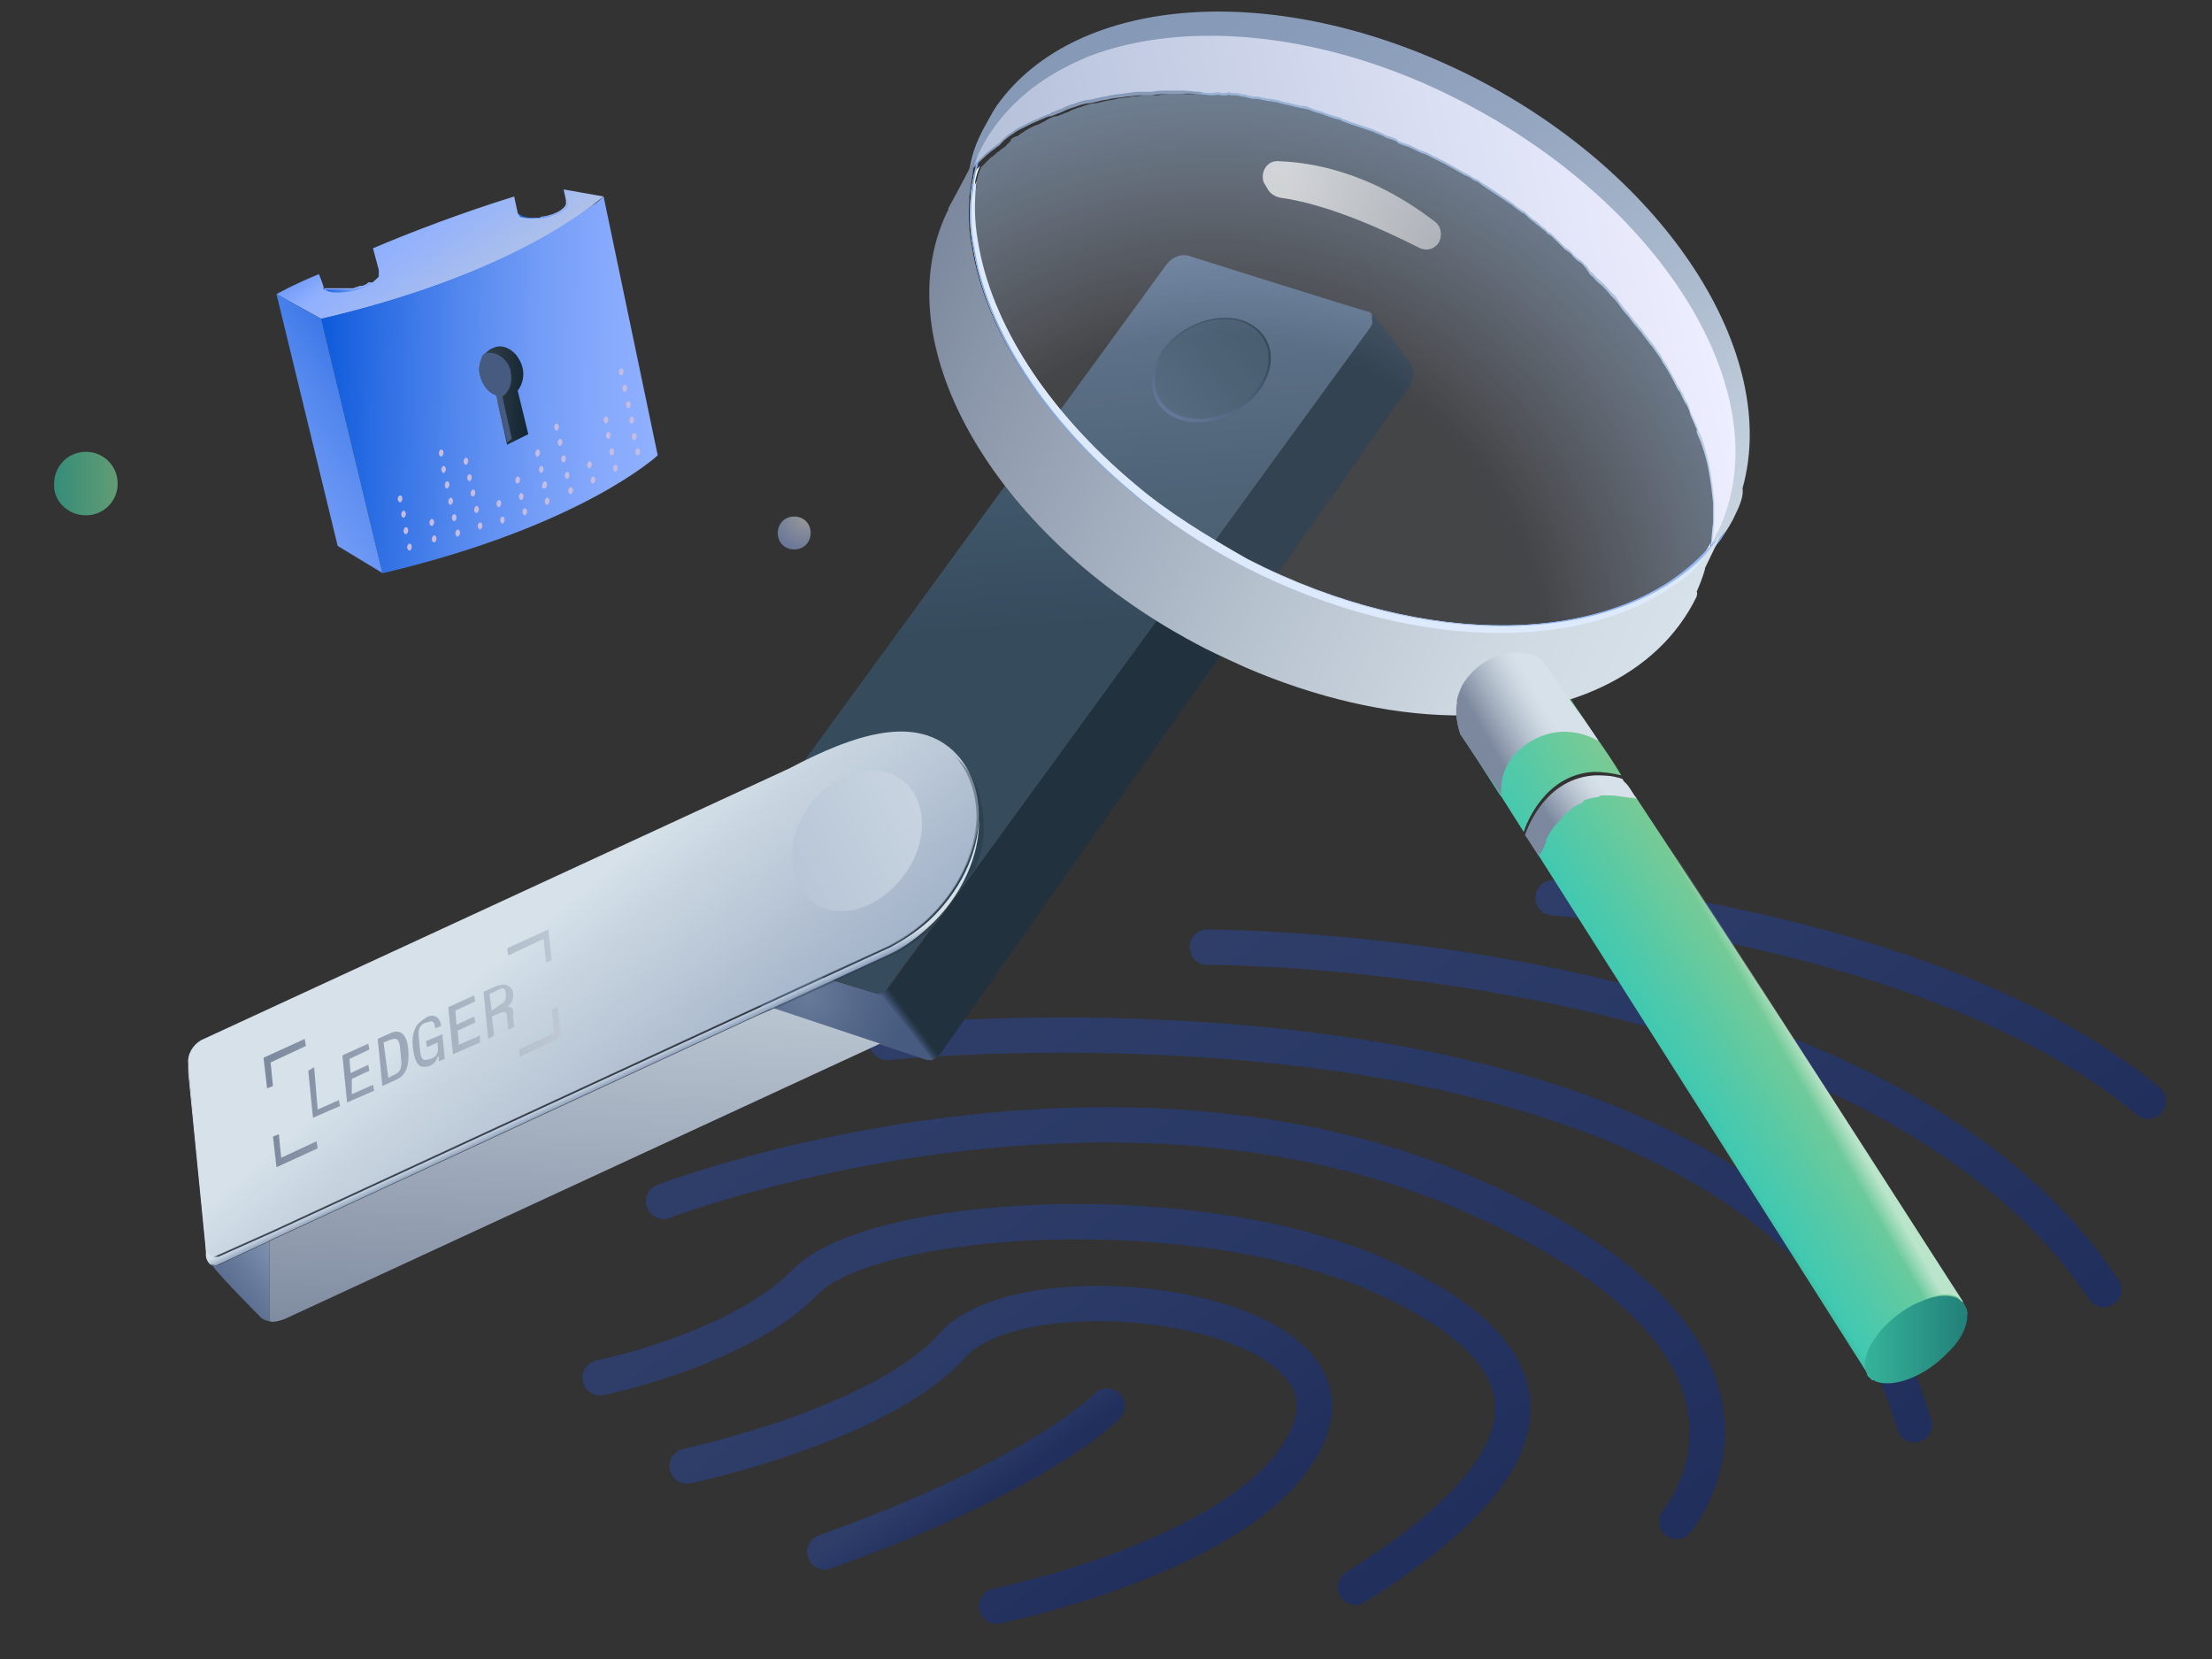 <?xml version="1.0" encoding="utf-8"?>
<!-- Generator: Adobe Illustrator 26.0.3, SVG Export Plug-In . SVG Version: 6.00 Build 0)  -->
<svg version="1.1" id="Layer_1" xmlns="http://www.w3.org/2000/svg" xmlns:xlink="http://www.w3.org/1999/xlink" x="0px" y="0px"
	 viewBox="0 0 188 141" style="enable-background:new 0 0 188 141;" xml:space="preserve">
<rect x="0" y="0" width="188" height="141" fill="#333333" stroke="none"/>
<style type="text/css">
	.st0{clip-path:url(#SVGID_00000054238629752718871580000012189745899108493215_);}
	
		.st1{fill:none;stroke:url(#SVGID_00000163753476763757628820000003664107210511044763_);stroke-width:3;stroke-linecap:round;stroke-linejoin:round;stroke-miterlimit:10;}
	
		.st2{fill:none;stroke:url(#SVGID_00000011752861460662806590000000138505100119347344_);stroke-width:3;stroke-linecap:round;stroke-linejoin:round;stroke-miterlimit:10;}
	
		.st3{fill:none;stroke:url(#SVGID_00000127727629900780468120000011567502158657533851_);stroke-width:3;stroke-linecap:round;stroke-linejoin:round;stroke-miterlimit:10;}
	
		.st4{fill:none;stroke:url(#SVGID_00000124873391308748447760000009966060712911842956_);stroke-width:3;stroke-linecap:round;stroke-linejoin:round;stroke-miterlimit:10;}
	
		.st5{fill:none;stroke:url(#SVGID_00000156564494800403244200000009087629432622835591_);stroke-width:3;stroke-linecap:round;stroke-linejoin:round;stroke-miterlimit:10;}
	
		.st6{fill:none;stroke:url(#SVGID_00000114051318394818897410000002129803446687810449_);stroke-width:3;stroke-linecap:round;stroke-linejoin:round;stroke-miterlimit:10;}
	
		.st7{fill:none;stroke:url(#SVGID_00000111155879213286926600000015192363012333812893_);stroke-width:3;stroke-linecap:round;stroke-linejoin:round;stroke-miterlimit:10;}
	.st8{fill:url(#SVGID_00000157299662557604051020000012234052692612371328_);}
	.st9{fill:url(#SVGID_00000031925040641224257170000002630195276827052674_);}
	.st10{fill:url(#SVGID_00000135679030195200822910000008329580664571134337_);}
	.st11{fill:url(#SVGID_00000175286231030649477460000004238890142670174363_);}
	.st12{fill:url(#SVGID_00000038372637731368377750000005396900225589718943_);}
	.st13{opacity:0.4;fill:url(#SVGID_00000062184958245521575680000016599214754145445792_);enable-background:new    ;}
	.st14{fill:url(#SVGID_00000049915310593589004480000009141974491116743349_);}
	.st15{fill:url(#SVGID_00000133531662111833941920000013929153749445363623_);}
	.st16{fill:url(#SVGID_00000017518205288550371530000005975996064475081403_);}
	.st17{fill:none;}
	.st18{fill:url(#SVGID_00000078034404826703438750000018383743302881836734_);}
	.st19{fill:url(#SVGID_00000015331240750279994990000003800081424080713609_);}
	.st20{fill:url(#SVGID_00000085214813692237562360000005310475037083927456_);}
	.st21{opacity:0.7;fill:url(#SVGID_00000120561076816670184140000013343221615040699522_);enable-background:new    ;}
	.st22{opacity:0.5;fill:url(#SVGID_00000061451018472399431330000006595988211624989090_);enable-background:new    ;}
	.st23{fill:url(#SVGID_00000137114925035057654080000001217350769013331390_);}
	.st24{fill:url(#SVGID_00000152980881867954020260000009633516183214217659_);}
	.st25{fill:url(#SVGID_00000180349241395427838490000012307017013908646550_);}
	.st26{fill:url(#SVGID_00000183208681283026186610000005502582509591178885_);}
	.st27{fill:url(#SVGID_00000127722821242666789930000009876470678581728916_);}
	.st28{fill:url(#SVGID_00000041264608400438550270000007712803953698574977_);}
	.st29{fill:url(#SVGID_00000044172193093848314800000008021554037353344666_);}
	.st30{fill:#475B80;}
	.st31{fill:#C6BCE2;}
	.st32{fill:url(#SVGID_00000028323339569627620670000002266656933815792275_);}
	.st33{fill:#B04B47;}
	.st34{fill:#FFFFFF;}
	.st35{fill:#7FAAF2;}
	.st36{fill:url(#SVGID_00000087401274779739473330000015518071549364868238_);}
	.st37{fill:url(#SVGID_00000012472783013794180480000012235794954215359662_);}
	.st38{fill:url(#SVGID_00000048482968866730655080000017593038530508925856_);}
	.st39{fill:url(#SVGID_00000106827926201123615600000015831035892668783262_);}
	.st40{fill:url(#SVGID_00000134957289641756283050000013004703029444997562_);}
	.st41{fill:#DDE9FD;}
	.st42{fill:url(#SVGID_00000157292767452155411780000000156940279599983800_);}
	.st43{fill:url(#SVGID_00000049216122130570358590000015957126965145050241_);}
	.st44{opacity:0.7;fill:url(#SVGID_00000037675184309445378080000012943846598809907590_);enable-background:new    ;}
	.st45{fill:url(#SVGID_00000114771062902085224300000002783287484682668680_);}
	.st46{opacity:0.5;fill:url(#SVGID_00000101821822756578330400000012690893519044912538_);enable-background:new    ;}
	.st47{fill:url(#SVGID_00000071522749340060366800000011151653346750505364_);}
</style>
<g>
	<g>
		<defs>
			<rect id="SVGID_1_" y="-4" width="188" height="145"/>
		</defs>
		<clipPath id="SVGID_00000042694289891421697210000013858737318864213157_">
			<use xlink:href="#SVGID_1_"  style="overflow:visible;"/>
		</clipPath>
		<g style="clip-path:url(#SVGID_00000042694289891421697210000013858737318864213157_);">
			
				<linearGradient id="SVGID_00000078021292749642647320000003737582231927455923_" gradientUnits="userSpaceOnUse" x1="144.491" y1="724.931" x2="170.089" y2="760.941" gradientTransform="matrix(1 0 0 1 0 -658)">
				<stop  offset="0" style="stop-color:#2E3E69"/>
				<stop  offset="1" style="stop-color:#212F5D"/>
			</linearGradient>
			
				<path style="fill:none;stroke:url(#SVGID_00000078021292749642647320000003737582231927455923_);stroke-width:3;stroke-linecap:round;stroke-linejoin:round;stroke-miterlimit:10;" d="
				M132,76.3c0,0,33.1,2.7,50.6,17.3"/>
			
				<linearGradient id="SVGID_00000063597091864167896690000009412325110279932327_" gradientUnits="userSpaceOnUse" x1="120.793" y1="725.029" x2="160.587" y2="781.009" gradientTransform="matrix(1 0 0 1 0 -658)">
				<stop  offset="0" style="stop-color:#2E3E69"/>
				<stop  offset="1" style="stop-color:#212F5D"/>
			</linearGradient>
			
				<path style="fill:none;stroke:url(#SVGID_00000063597091864167896690000009412325110279932327_);stroke-width:3;stroke-linecap:round;stroke-linejoin:round;stroke-miterlimit:10;" d="
				M102.6,80.5c0,0,56.8-0.1,76.2,29.1"/>
			
				<linearGradient id="SVGID_00000052064056392480682940000016494731793550329496_" gradientUnits="userSpaceOnUse" x1="97.297" y1="730.567" x2="142.363" y2="793.964" gradientTransform="matrix(1 0 0 1 0 -658)">
				<stop  offset="0" style="stop-color:#2E3E69"/>
				<stop  offset="1" style="stop-color:#212F5D"/>
			</linearGradient>
			
				<path style="fill:none;stroke:url(#SVGID_00000052064056392480682940000016494731793550329496_);stroke-width:3;stroke-linecap:round;stroke-linejoin:round;stroke-miterlimit:10;" d="
				M75.4,88.6c0,0,75.8-7.9,87.3,32.5"/>
			
				<linearGradient id="SVGID_00000013179433150546427360000009878560098709434258_" gradientUnits="userSpaceOnUse" x1="81.983" y1="741.453" x2="124.21" y2="800.857" gradientTransform="matrix(1 0 0 1 0 -658)">
				<stop  offset="0" style="stop-color:#2E3E69"/>
				<stop  offset="1" style="stop-color:#212F5D"/>
			</linearGradient>
			
				<path style="fill:none;stroke:url(#SVGID_00000013179433150546427360000009878560098709434258_);stroke-width:3;stroke-linecap:round;stroke-linejoin:round;stroke-miterlimit:10;" d="
				M56.4,102.1c0,0,36.6-14,67.7-0.9c31.2,13.1,18.4,28.1,18.4,28.1"/>
			
				<linearGradient id="SVGID_00000013890593910232277210000001218743560032153745_" gradientUnits="userSpaceOnUse" x1="76.475" y1="756.533" x2="107.019" y2="799.5" gradientTransform="matrix(1 0 0 1 0 -658)">
				<stop  offset="0" style="stop-color:#2E3E69"/>
				<stop  offset="1" style="stop-color:#212F5D"/>
			</linearGradient>
			
				<path style="fill:none;stroke:url(#SVGID_00000013890593910232277210000001218743560032153745_);stroke-width:3;stroke-linecap:round;stroke-linejoin:round;stroke-miterlimit:10;" d="
				M51,117.1c0,0,11.9-2.4,17.5-8.2c5.7-5.7,32.5-7.5,48.5-0.6c13.2,5.8,18.2,14.1-1.8,26.6"/>
			
				<linearGradient id="SVGID_00000169545993153758997630000014295763598543434914_" gradientUnits="userSpaceOnUse" x1="77.45" y1="768.565" x2="95.45" y2="793.886" gradientTransform="matrix(1 0 0 1 0 -658)">
				<stop  offset="0" style="stop-color:#2E3E69"/>
				<stop  offset="1" style="stop-color:#212F5D"/>
			</linearGradient>
			
				<path style="fill:none;stroke:url(#SVGID_00000169545993153758997630000014295763598543434914_);stroke-width:3;stroke-linecap:round;stroke-linejoin:round;stroke-miterlimit:10;" d="
				M58.4,124.6c0,0,16.6-3.5,22.6-10.3c6-6.7,34-3.5,30.4,7c-3.5,10.5-26.7,15.2-26.7,15.2"/>
			
				<linearGradient id="SVGID_00000019669085479940209030000006219799374831434644_" gradientUnits="userSpaceOnUse" x1="80.794" y1="781.864" x2="83.574" y2="785.774" gradientTransform="matrix(1 0 0 1 0 -658)">
				<stop  offset="0" style="stop-color:#2E3E69"/>
				<stop  offset="1" style="stop-color:#212F5D"/>
			</linearGradient>
			
				<path style="fill:none;stroke:url(#SVGID_00000019669085479940209030000006219799374831434644_);stroke-width:3;stroke-linecap:round;stroke-linejoin:round;stroke-miterlimit:10;" d="
				M94.1,119.5c0,0-5.5,5.8-24,12.4"/>
			
				<linearGradient id="SVGID_00000067930566262494851270000016135920252512956549_" gradientUnits="userSpaceOnUse" x1="84.141" y1="669.025" x2="87.348" y2="712.975" gradientTransform="matrix(1 0 0 1 0 -658)">
				<stop  offset="0" style="stop-color:#687B99"/>
				<stop  offset="0.138" style="stop-color:#5F738F"/>
				<stop  offset="0.679" style="stop-color:#41576B"/>
				<stop  offset="0.967" style="stop-color:#364C5D"/>
			</linearGradient>
			<path style="fill:url(#SVGID_00000067930566262494851270000016135920252512956549_);" d="M116.5,27.8L83,73.8l-1.7,2.3l0,0
				l-1,1.4l0,0L79,79.1l-3.5,4.8l-0.1,0.2c-0.1,0.2-0.3,0.3-0.5,0.3c-0.1,0-0.3,0-0.4,0c0,0,0,0-0.1,0l-16.6-5.2l10.6-14.6
				l30.8-42.2c0.5-0.6,1.3-0.9,2-0.6c0,0,14.3,4.5,15.1,4.7c0,0,0,0,0.1,0c0.1,0.1,0.1,0.1,0.2,0.2v0.1c0,0,0,0,0,0.1V27v0.1v0.1
				C116.7,27.4,116.6,27.6,116.5,27.8z"/>
			
				<linearGradient id="SVGID_00000015331666697426295080000012505988683018181284_" gradientUnits="userSpaceOnUse" x1="75.578" y1="741.882" x2="75.355" y2="742.089" gradientTransform="matrix(1 0 0 1 0 -658)">
				<stop  offset="0" style="stop-color:#475B80"/>
				<stop  offset="0.656" style="stop-color:#2C3D51"/>
				<stop  offset="1" style="stop-color:#21313E"/>
			</linearGradient>
			<path style="fill:url(#SVGID_00000015331666697426295080000012505988683018181284_);" d="M75.5,83.9C75.5,84,75.5,84,75.5,83.9
				c-0.1,0.1-0.1,0.1-0.1,0.2L75.5,83.9z"/>
			
				<linearGradient id="SVGID_00000105429187462180234870000004054088991494936461_" gradientUnits="userSpaceOnUse" x1="70.648" y1="736.837" x2="71.328" y2="736.329" gradientTransform="matrix(1 0 0 1 0 -658)">
				<stop  offset="0" style="stop-color:#475B80"/>
				<stop  offset="0.656" style="stop-color:#2C3D51"/>
				<stop  offset="1" style="stop-color:#21313E"/>
			</linearGradient>
			<path style="fill:url(#SVGID_00000105429187462180234870000004054088991494936461_);" d="M119.8,32.8L79.9,89.6
				c0,0,0,0.1-0.1,0.1c-0.2,0.2-0.4,0.3-0.6,0.4l-1-1.3L75,84.6l-0.6-0.2c0,0,0,0,0.1,0s0.3,0,0.4,0c0.2-0.1,0.4-0.2,0.5-0.3
				c0,0,0,0,0.1-0.1c0,0,0-0.1,0.1-0.1l0,0l3.5-4.8l1.2-1.6l0,0l1-1.4l0,0l1.7-2.3l33.5-46c0.1-0.2,0.2-0.4,0.2-0.6v-0.1V27v-0.1
				v-0.1v-0.1l3.2,4.2C120.2,31.5,120.2,32.3,119.8,32.8z"/>
			
				<radialGradient id="SVGID_00000146463207331863225400000007598075260212337322_" cx="-518.508" cy="52.409" r="1" gradientTransform="matrix(8.124 2.55 -2.543 8.104 4414.262 982.112)" gradientUnits="userSpaceOnUse">
				<stop  offset="0" style="stop-color:#687B99"/>
				<stop  offset="0.513" style="stop-color:#55688A"/>
				<stop  offset="1" style="stop-color:#475B80"/>
			</radialGradient>
			<path style="fill:url(#SVGID_00000146463207331863225400000007598075260212337322_);" d="M79.3,90.1c-0.1,0-0.3,0-0.4,0h-0.1
				l-3.9-1.3L73,88.2l-7-2.3h-0.1l-1-0.3l-3.1-1l-3.9-5.2L75,84.6l3.3,4.2L79.3,90.1z"/>
			
				<linearGradient id="SVGID_00000183968487884319964480000014342968743803368320_" gradientUnits="userSpaceOnUse" x1="77.538" y1="776.923" x2="44.674" y2="737.582" gradientTransform="matrix(1 0 0 1 0 -658)">
				<stop  offset="0" style="stop-color:#8598B6"/>
				<stop  offset="0.213" style="stop-color:#899CB9"/>
				<stop  offset="0.441" style="stop-color:#96A7C1"/>
				<stop  offset="0.676" style="stop-color:#ACBBCE"/>
				<stop  offset="0.914" style="stop-color:#C9D6E1"/>
				<stop  offset="1" style="stop-color:#D6E1E9"/>
			</linearGradient>
			<path style="fill:url(#SVGID_00000183968487884319964480000014342968743803368320_);" d="M78.8,78.2c-1,0.9-2.1,1.7-3.2,2.2l0,0
				l-11.3,5.2l-41.1,19l-4.7,2.1c-0.1,0.1-0.3,0.1-0.4,0.1c-0.3,0-0.6-0.3-0.6-0.6V106L16,90.7v-0.3c-0.1-0.8,0.4-1.6,1.1-2l50-23.1
				c5.5-2.9,10.9-4.7,14.2-1.2l0,0c1.3,1.4,1.9,3.3,1.9,5.3C83,72.4,81.5,75.7,78.8,78.2z"/>
			
				<linearGradient id="SVGID_00000114789156197330741770000007731720132874324377_" gradientUnits="userSpaceOnUse" x1="27.132" y1="736.604" x2="76.505" y2="752.195" gradientTransform="matrix(1 0 0 1 0 -658)">
				<stop  offset="0" style="stop-color:#475B80"/>
				<stop  offset="0.656" style="stop-color:#2C3D51"/>
				<stop  offset="1" style="stop-color:#21313E"/>
			</linearGradient>
			<path style="opacity:0.4;fill:url(#SVGID_00000114789156197330741770000007731720132874324377_);enable-background:new    ;" d="
				M82.9,73.8L79,79.1c-0.9,0.7-1.8,1.4-2.8,1.9l0,0L71,83.4l-6.2,2.8l-41.1,19l-4.7,2.1c-0.4,0.2-0.9-0.1-1-0.5
				c0.1,0,0.3,0,0.4-0.1l4.7-2.1l41.1-19l5.6-2.6l5.7-2.6l0,0c1.1-0.6,2.2-1.3,3.2-2.2c2.7-2.5,4.2-5.7,4.3-8.7c0-2-0.6-3.9-1.9-5.3
				c0.2,0.2,0.4,0.4,0.6,0.6c1.3,1.4,1.9,3.3,1.9,5.3C83.7,71.3,83.4,72.5,82.9,73.8z"/>
			
				<linearGradient id="SVGID_00000033348030274429413890000014747615516710955661_" gradientUnits="userSpaceOnUse" x1="52.115" y1="750.037" x2="51.705" y2="749.155" gradientTransform="matrix(1 0 0 1 0 -658)">
				<stop  offset="0" style="stop-color:#8598B6"/>
				<stop  offset="0.122" style="stop-color:#92A4BE"/>
				<stop  offset="0.5" style="stop-color:#B7C5D6"/>
				<stop  offset="0.806" style="stop-color:#CEDAE4"/>
				<stop  offset="1" style="stop-color:#D6E1E9"/>
			</linearGradient>
			<path style="fill:url(#SVGID_00000033348030274429413890000014747615516710955661_);" d="M78.8,78.9c-1,0.9-2.1,1.7-3.2,2.2l0,0
				l-10,4.6l-1.3,0.6l-41.1,19l-0.4,0.2l-4.3,2c-0.3,0.1-0.5,0.1-0.7-0.1s-0.3-0.5-0.3-0.7l0,0v-0.4L16,91.2c0-0.2,0-0.3,0-0.5
				l1.6,15.3v0.2c0,0.5,0.6,0.7,1,0.6l4.7-2.1l41.1-19l11.3-5.2l0,0c1.1-0.6,2.2-1.3,3.2-2.2c2.7-2.5,4.2-5.7,4.3-8.7
				C83.3,72.6,81.8,76.2,78.8,78.9z"/>
			
				<linearGradient id="SVGID_00000155842711626364363100000000204917938283142551_" gradientUnits="userSpaceOnUse" x1="24.636" y1="764.387" x2="16.604" y2="770.954" gradientTransform="matrix(1 0 0 1 0 -658)">
				<stop  offset="0" style="stop-color:#8598B6"/>
				<stop  offset="0.394" style="stop-color:#66799B"/>
				<stop  offset="0.765" style="stop-color:#4F6387"/>
				<stop  offset="1" style="stop-color:#475B80"/>
			</linearGradient>
			<path style="fill:url(#SVGID_00000155842711626364363100000000204917938283142551_);" d="M22.9,112.3c-0.5-0.1-0.7-0.3-0.7-0.3
				s-3.5-3.5-4.2-4.5c0,0,0-0.1-0.1-0.1c0.2,0.1,0.5,0.2,0.7,0.1l4.3-2L22.9,112.3z"/>
			
				<linearGradient id="SVGID_00000027569562951086192970000005019779230544562077_" gradientUnits="userSpaceOnUse" x1="48.109" y1="772.885" x2="50.319" y2="719.83" gradientTransform="matrix(1 0 0 1 0 -658)">
				<stop  offset="0" style="stop-color:#7C889D"/>
				<stop  offset="0.186" style="stop-color:#929EB0"/>
				<stop  offset="0.536" style="stop-color:#B7C2CF"/>
				<stop  offset="0.82" style="stop-color:#CED9E2"/>
				<stop  offset="1" style="stop-color:#D6E1E9"/>
			</linearGradient>
			<path style="fill:url(#SVGID_00000027569562951086192970000005019779230544562077_);" d="M74.8,88.7c0,0-49.3,22.8-50.6,23.4
				c-0.5,0.2-1,0.3-1.3,0.2v-6.8l0.4-0.2l41.1-19l1.4-0.6L74.8,88.7z"/>
			<rect x="66.6" y="64.6" class="st17" width="12.4" height="13.6"/>
			
				<linearGradient id="SVGID_00000173873654978308182160000003267047391206926224_" gradientUnits="userSpaceOnUse" x1="39.793" y1="746.319" x2="93.567" y2="718.837" gradientTransform="matrix(1 0 0 1 0 -658)">
				<stop  offset="0" style="stop-color:#8598B6"/>
				<stop  offset="0.122" style="stop-color:#92A4BE"/>
				<stop  offset="0.5" style="stop-color:#B7C5D6"/>
				<stop  offset="0.806" style="stop-color:#CEDAE4"/>
				<stop  offset="1" style="stop-color:#D6E1E9"/>
			</linearGradient>
			<path style="fill:url(#SVGID_00000173873654978308182160000003267047391206926224_);" d="M76.9,74.3c-2.1,2.9-5.5,4-7.8,2.4
				c-2.2-1.6-2.4-5.2-0.4-8.1c2.1-2.9,5.5-4,7.8-2.4C78.8,67.7,79,71.4,76.9,74.3z"/>
			
				<linearGradient id="SVGID_00000101082183810054612660000007227085889169527230_" gradientUnits="userSpaceOnUse" x1="105.16" y1="686.483" x2="97.649" y2="696.567" gradientTransform="matrix(1 0 0 1 0 -658)">
				<stop  offset="0" style="stop-color:#28394C"/>
				<stop  offset="0.798" style="stop-color:#5F7398"/>
			</linearGradient>
			<path style="fill:url(#SVGID_00000101082183810054612660000007227085889169527230_);" d="M107.3,32.8c-1.4,2.3-4.5,3.6-6.9,2.9
				c-2.4-0.7-3.2-3.2-1.8-5.6c1.4-2.3,4.5-3.6,6.9-2.9C108,28,108.7,30.5,107.3,32.8z"/>
			
				<linearGradient id="SVGID_00000052799628714890540250000016134446402539961507_" gradientUnits="userSpaceOnUse" x1="94.906" y1="695.972" x2="111.254" y2="682.564" gradientTransform="matrix(1 0 0 1 0 -658)">
				<stop  offset="0" style="stop-color:#556A81"/>
				<stop  offset="0.308" style="stop-color:#455B6F"/>
				<stop  offset="0.653" style="stop-color:#3A5062"/>
				<stop  offset="0.967" style="stop-color:#364C5D"/>
			</linearGradient>
			<path style="fill:url(#SVGID_00000052799628714890540250000016134446402539961507_);" d="M107.1,32.7c-1.4,2.2-4.3,3.4-6.6,2.7
				c-2.3-0.7-3-3.1-1.7-5.3s4.3-3.5,6.6-2.8C107.8,28.1,108.5,30.5,107.1,32.7z"/>
			
				<linearGradient id="SVGID_00000155140940844578131590000005274364262121156485_" gradientUnits="userSpaceOnUse" x1="4.533" y1="699.1" x2="10.021" y2="699.1" gradientTransform="matrix(1 0 0 1 0 -658)">
				<stop  offset="0" style="stop-color:#36B399"/>
				<stop  offset="1" style="stop-color:#77CA91"/>
			</linearGradient>
			<path style="opacity:0.7;fill:url(#SVGID_00000155140940844578131590000005274364262121156485_);enable-background:new    ;" d="
				M7.3,43.8c1.5,0,2.7-1.2,2.7-2.7s-1.2-2.7-2.7-2.7s-2.7,1.2-2.7,2.7C4.5,42.6,5.8,43.8,7.3,43.8z"/>
			
				<radialGradient id="SVGID_00000027575907148826634930000008194584268238177159_" cx="-432.562" cy="191.984" r="1" gradientTransform="matrix(3.438 0 0 3.427 1555.618 -613.965)" gradientUnits="userSpaceOnUse">
				<stop  offset="0" style="stop-color:#FFFFFF"/>
				<stop  offset="1" style="stop-color:#90B0FF"/>
			</radialGradient>
			<path style="opacity:0.5;fill:url(#SVGID_00000027575907148826634930000008194584268238177159_);enable-background:new    ;" d="
				M67.5,46.7c0.8,0,1.4-0.6,1.4-1.4c0-0.8-0.6-1.4-1.4-1.4s-1.4,0.6-1.4,1.4C66.1,46.1,66.7,46.7,67.5,46.7z"/>
			
				<linearGradient id="SVGID_00000145058649104627916910000014057907554281118609_" gradientUnits="userSpaceOnUse" x1="42.382" y1="685.712" x2="28.12" y2="666.068" gradientTransform="matrix(1 0 0 1 0 -658)">
				<stop  offset="0" style="stop-color:#DDE7FF"/>
				<stop  offset="0.14" style="stop-color:#AEC1E9"/>
				<stop  offset="0.461" style="stop-color:#90B0FF"/>
				<stop  offset="0.56" style="stop-color:#6D99F5"/>
				<stop  offset="0.696" style="stop-color:#447EEA"/>
				<stop  offset="0.819" style="stop-color:#266AE2"/>
				<stop  offset="0.925" style="stop-color:#145EDD"/>
				<stop  offset="1" style="stop-color:#0D5ADB"/>
			</linearGradient>
			<path style="fill:url(#SVGID_00000145058649104627916910000014057907554281118609_);" d="M23.5,25l3.8,2.1
				c13.5-3.1,20.6-7.7,23-9.6c0.6-0.5,0.9-0.7,1-0.8l-3.4-0.6l0,0l0.2,0.9v0.1l0,0v0.1c0.1,0.4-0.7,1-1.9,1.2c-0.1,0-0.2,0-0.3,0.1
				c-0.1,0-0.2,0-0.2,0h-0.1c-0.1,0-0.1,0-0.2,0c-0.1,0-0.2,0-0.3,0c-0.3,0-0.5,0-0.7-0.1S44,18.2,44,18.1l-0.3-1.4
				c-4.5,1.4-8.7,3-12,4.4l0.4,1.5c0,0,0.1,0.3,0.1,0.5v0.1l0,0c0,0,0,0,0,0.1c0,0,0,0,0,0.1l0,0c0,0,0,0,0,0.1c0,0,0,0-0.1,0.1
				c0,0,0,0-0.1,0.1l-0.1,0.1c0,0-0.1,0-0.1,0.1c0,0-0.1,0-0.1,0.1c0,0,0,0-0.1,0l0,0c0,0,0,0-0.1,0l0,0c0,0,0,0-0.1,0h-0.1
				l-0.1,0.1c-0.1,0.1-0.2,0.1-0.4,0.2h-0.1l0,0h-0.1c-0.1,0-0.2,0.1-0.3,0.1c-0.1,0-0.2,0.1-0.3,0.1c-0.1,0-0.2,0-0.2,0h-0.2h-0.1
				l0,0c-0.1,0-0.1,0-0.2,0h-0.1c-0.1,0-0.2,0-0.3,0c-0.1,0-0.2,0-0.3,0h-0.1h-0.1c-0.1,0-0.1,0-0.2,0h-0.1c0,0,0,0-0.1,0
				c0,0,0,0-0.1,0h-0.1c0,0,0,0-0.1,0s0,0-0.1,0c0,0,0,0-0.1,0l0,0l0,0l0,0l0,0c0,0,0,0,0-0.1l0,0c0,0-0.1-0.4-0.4-1.1
				C24.9,24.2,23.5,25,23.5,25z"/>
			
				<linearGradient id="SVGID_00000183960064080841910240000016721534410067695539_" gradientUnits="userSpaceOnUse" x1="56.102" y1="690.954" x2="27.254" y2="690.438" gradientTransform="matrix(1 0 0 1 0 -658)">
				<stop  offset="0" style="stop-color:#90B0FF"/>
				<stop  offset="0.138" style="stop-color:#89ABFD"/>
				<stop  offset="0.342" style="stop-color:#759EF7"/>
				<stop  offset="0.588" style="stop-color:#5488EE"/>
				<stop  offset="0.865" style="stop-color:#266AE2"/>
				<stop  offset="1" style="stop-color:#0D5ADB"/>
			</linearGradient>
			<path style="fill:url(#SVGID_00000183960064080841910240000016721534410067695539_);" d="M27.3,27.1l5.2,21.6h0.1
				c16.9-4,23.3-10,23.3-10l-4.6-22c-0.2,0.2-0.5,0.5-1,0.8c-0.8,0.6-2,1.4-3.7,2.4C42.8,22.1,36.6,24.9,27.3,27.1z"/>
			
				<linearGradient id="SVGID_00000096057430790393636890000010850402573720482229_" gradientUnits="userSpaceOnUse" x1="15.094" y1="704.701" x2="38.636" y2="686.731" gradientTransform="matrix(1 0 0 1 0 -658)">
				<stop  offset="0" style="stop-color:#90B0FF"/>
				<stop  offset="0.138" style="stop-color:#89ABFD"/>
				<stop  offset="0.342" style="stop-color:#759EF7"/>
				<stop  offset="0.588" style="stop-color:#5488EE"/>
				<stop  offset="0.865" style="stop-color:#266AE2"/>
				<stop  offset="1" style="stop-color:#0D5ADB"/>
			</linearGradient>
			<path style="fill:url(#SVGID_00000096057430790393636890000010850402573720482229_);" d="M23.5,25l5.2,21.4l3.8,2.3l-5.2-21.6
				L23.5,25z"/>
			
				<linearGradient id="SVGID_00000047739452477988933970000018036298050682947987_" gradientUnits="userSpaceOnUse" x1="32.061" y1="682.483" x2="27.772" y2="681.371" gradientTransform="matrix(1 0 0 1 0 -658)">
				<stop  offset="0" style="stop-color:#90B0FF"/>
				<stop  offset="0.138" style="stop-color:#89ABFD"/>
				<stop  offset="0.342" style="stop-color:#759EF7"/>
				<stop  offset="0.588" style="stop-color:#5488EE"/>
				<stop  offset="0.865" style="stop-color:#266AE2"/>
				<stop  offset="1" style="stop-color:#0D5ADB"/>
			</linearGradient>
			<path style="fill:url(#SVGID_00000047739452477988933970000018036298050682947987_);" d="M27.5,24.4c0.1,0.5,1.3,0.6,2.6,0.3
				c1.3-0.3,2.3-0.9,2.2-1.4c0-0.2-0.1-0.1-0.1-0.1v0.1l0,0c0,0,0,0,0,0.1c0,0,0,0,0,0.1l0,0c0,0,0,0,0,0.1c0,0,0,0-0.1,0.1
				c0,0,0,0-0.1,0.1l-0.1,0.1L31.8,24l-0.1,0.1c0,0,0,0-0.1,0l0,0c0,0,0,0-0.1,0l0,0c0,0,0,0-0.1,0h-0.1l-0.1,0.1
				c-0.1,0.1-0.2,0.1-0.4,0.2h-0.1l0,0h-0.1c-0.1,0-0.2,0.1-0.3,0.1c-0.1,0-0.2,0.1-0.3,0.1c-0.1,0-0.2,0-0.2,0h-0.2h-0.1l0,0
				c-0.1,0-0.1,0-0.2,0h-0.1c-0.2,0-0.4,0-0.6,0h-0.1h-0.1c-0.1,0-0.1,0-0.2,0h-0.1c0,0,0,0-0.1,0c0,0,0,0-0.1,0h-0.1c0,0,0,0-0.1,0
				c0,0,0,0-0.1,0c0,0,0,0-0.1,0l0,0l0,0l0,0l0,0c0,0,0,0,0-0.1C27.5,24.4,27.5,24.4,27.5,24.4z"/>
			
				<linearGradient id="SVGID_00000170276647449398431940000004779683459027987092_" gradientUnits="userSpaceOnUse" x1="37.845" y1="662.54" x2="37.378" y2="662.089" gradientTransform="matrix(1 0 0 1 0 -658)">
				<stop  offset="1.675520e-02" style="stop-color:#5D7480"/>
				<stop  offset="0.295" style="stop-color:#879AB6"/>
				<stop  offset="1" style="stop-color:#C5CEFF"/>
			</linearGradient>
			<path style="fill:url(#SVGID_00000170276647449398431940000004779683459027987092_);" d="M37.4,4.3c0.2,0.1,0.4,0.1,0.6,0.2
				C37.8,4.4,37.6,4.4,37.4,4.3z"/>
			<rect x="24.6" y="-0.3" class="st17" width="23.8" height="25.3"/>
			
				<linearGradient id="SVGID_00000060020094895488307890000005207283362536520869_" gradientUnits="userSpaceOnUse" x1="48.041" y1="676.248" x2="44.281" y2="675.273" gradientTransform="matrix(1 0 0 1 0 -658)">
				<stop  offset="0" style="stop-color:#90B0FF"/>
				<stop  offset="0.138" style="stop-color:#89ABFD"/>
				<stop  offset="0.342" style="stop-color:#759EF7"/>
				<stop  offset="0.588" style="stop-color:#5488EE"/>
				<stop  offset="0.865" style="stop-color:#266AE2"/>
				<stop  offset="1" style="stop-color:#0D5ADB"/>
			</linearGradient>
			<path style="fill:url(#SVGID_00000060020094895488307890000005207283362536520869_);" d="M44.1,18.2c0,0.2,0.2,0.3,0.4,0.3
				c0.4,0.1,1.1,0.1,1.9,0c1.2-0.3,2-0.8,1.9-1.2c0,0,0-0.1-0.1-0.2l0,0v0.1c0.1,0.4-0.7,1-1.9,1.2c-0.1,0-0.2,0-0.3,0.1
				c-0.1,0-0.2,0-0.2,0h-0.1c-0.1,0-0.1,0-0.2,0c-0.1,0-0.2,0-0.3,0c-0.3,0-0.5,0-0.7-0.1s-0.4-0.2-0.4-0.3
				C44.1,18.1,44.1,18.2,44.1,18.2z"/>
			
				<linearGradient id="SVGID_00000041297088126226204970000009117379937280592051_" gradientUnits="userSpaceOnUse" x1="44.983" y1="691.658" x2="40.689" y2="691.581" gradientTransform="matrix(1 0 0 1 0 -658)">
				<stop  offset="0" style="stop-color:#132534"/>
				<stop  offset="1" style="stop-color:#354249"/>
			</linearGradient>
			<path style="fill:url(#SVGID_00000041297088126226204970000009117379937280592051_);" d="M40.8,31.9c0.2,0.8,0.7,1.5,1.4,1.7
				l0.1,0.6l0.8,3.6l1.8-0.9L44,33.2c0.4-0.5,0.6-1.3,0.4-2c-0.1-0.4-0.3-0.7-0.5-1c-0.5-0.6-1.2-0.9-1.8-0.7
				c-0.7,0.2-1.2,0.8-1.3,1.5C40.7,31.2,40.7,31.6,40.8,31.9z"/>
			<path class="st30" d="M40.8,31.9c0.2,0.8,0.7,1.5,1.4,1.7l0.1,0.6l0.8,3.4l0.4-0.3l-0.8-3.6c0.6-0.4,0.9-1.2,0.7-2.1
				c0-0.2-0.1-0.4-0.2-0.6c-0.4-0.7-1.1-1.1-1.8-1c-0.5,0.1-0.4,0.3-0.6,0.8C40.7,31.2,40.7,31.6,40.8,31.9z"/>
			<path class="st31" d="M54.2,38.7c0.1,0,0.2-0.2,0.2-0.3c0-0.2-0.1-0.3-0.2-0.3c-0.1,0-0.2,0.2-0.2,0.3
				C54,38.6,54.1,38.7,54.2,38.7z"/>
			<path class="st31" d="M53.9,37.4c0.1,0,0.2-0.2,0.2-0.3c0-0.2-0.1-0.3-0.2-0.3c-0.1,0-0.2,0.2-0.2,0.3
				C53.7,37.3,53.8,37.4,53.9,37.4z"/>
			<path class="st31" d="M53.7,36c0.1,0,0.2-0.2,0.2-0.3c0-0.2-0.1-0.3-0.2-0.3c-0.1,0-0.2,0.2-0.2,0.3C53.5,35.9,53.6,36,53.7,36z"
				/>
			<path class="st31" d="M53.4,34.7c0.1,0,0.2-0.2,0.2-0.3c0-0.2-0.1-0.3-0.2-0.3c-0.1,0-0.2,0.2-0.2,0.3S53.3,34.7,53.4,34.7z"/>
			<path class="st31" d="M53.1,33.3c0.1,0,0.2-0.2,0.2-0.3c0-0.2-0.1-0.3-0.2-0.3c-0.1,0-0.2,0.2-0.2,0.3
				C52.9,33.2,53,33.3,53.1,33.3z"/>
			<path class="st31" d="M52.8,31.9c0.1,0,0.2-0.2,0.2-0.3c0-0.2-0.1-0.3-0.2-0.3s-0.2,0.2-0.2,0.3C52.6,31.8,52.7,31.9,52.8,31.9z"
				/>
			<path class="st31" d="M52.3,40.1c0.1,0,0.2-0.2,0.2-0.3c0-0.2-0.1-0.3-0.2-0.3c-0.1,0-0.2,0.2-0.2,0.3
				C52.1,39.9,52.2,40.1,52.3,40.1z"/>
			<path class="st31" d="M52,38.7c0.1,0,0.2-0.2,0.2-0.3c0-0.2-0.1-0.3-0.2-0.3c-0.1,0-0.2,0.2-0.2,0.3C51.8,38.6,51.9,38.7,52,38.7
				z"/>
			<path class="st31" d="M51.7,37.3c0.1,0,0.2-0.2,0.2-0.3c0-0.2-0.1-0.3-0.2-0.3c-0.1,0-0.2,0.2-0.2,0.3
				C51.5,37.2,51.6,37.3,51.7,37.3z"/>
			<path class="st31" d="M51.5,36c0.1,0,0.2-0.2,0.2-0.3c0-0.2-0.1-0.3-0.2-0.3c-0.1,0-0.2,0.2-0.2,0.3S51.4,36,51.5,36z"/>
			<path class="st31" d="M50.4,41.1c0.1,0,0.2-0.2,0.2-0.3c0-0.2-0.1-0.3-0.2-0.3c-0.1,0-0.2,0.2-0.2,0.3
				C50.2,41,50.3,41.1,50.4,41.1z"/>
			<path class="st31" d="M50.1,39.8c0.1,0,0.2-0.2,0.2-0.3c0-0.2-0.1-0.3-0.2-0.3c-0.1,0-0.2,0.2-0.2,0.3
				C49.9,39.7,50,39.8,50.1,39.8z"/>
			<path class="st31" d="M48.5,42c0.1,0,0.2-0.2,0.2-0.3c0-0.2-0.1-0.3-0.2-0.3c-0.1,0-0.2,0.2-0.2,0.3C48.3,41.9,48.4,42,48.5,42z"
				/>
			<path class="st31" d="M48.2,40.7c0.1,0,0.2-0.2,0.2-0.3c0-0.2-0.1-0.3-0.2-0.3c-0.1,0-0.2,0.2-0.2,0.3S48.1,40.7,48.2,40.7z"/>
			<path class="st31" d="M47.9,39.3c0.1,0,0.2-0.2,0.2-0.3c0-0.2-0.1-0.3-0.2-0.3c-0.1,0-0.2,0.2-0.2,0.3
				C47.7,39.2,47.8,39.3,47.9,39.3z"/>
			<path class="st31" d="M47.6,37.9c0.1,0,0.2-0.2,0.2-0.3c0-0.2-0.1-0.3-0.2-0.3c-0.1,0-0.2,0.2-0.2,0.3
				C47.4,37.8,47.5,37.9,47.6,37.9z"/>
			<path class="st31" d="M47.3,36.6c0.1,0,0.2-0.2,0.2-0.3c0-0.2-0.1-0.3-0.2-0.3c-0.1,0-0.2,0.2-0.2,0.3
				C47.1,36.4,47.2,36.6,47.3,36.6z"/>
			<path class="st31" d="M46.5,42.9c0.1,0,0.2-0.2,0.2-0.3c0-0.2-0.1-0.3-0.2-0.3c-0.1,0-0.2,0.2-0.2,0.3
				C46.3,42.8,46.4,42.9,46.5,42.9z"/>
			<path class="st31" d="M46.3,41.5c0.1,0,0.2-0.2,0.2-0.3c0-0.2-0.1-0.3-0.2-0.3c-0.1,0-0.2,0.2-0.2,0.3
				C46,41.4,46.1,41.6,46.3,41.5z"/>
			<path class="st31" d="M46,40.2c0.1,0,0.2-0.2,0.2-0.3c0-0.2-0.1-0.3-0.2-0.3c-0.1,0-0.2,0.2-0.2,0.3S45.9,40.2,46,40.2z"/>
			<path class="st31" d="M45.7,38.8c0.1,0,0.2-0.2,0.2-0.3c0-0.2-0.1-0.3-0.2-0.3c-0.1,0-0.2,0.2-0.2,0.3
				C45.5,38.7,45.6,38.9,45.7,38.8z"/>
			<path class="st31" d="M44.6,43.8c0.1,0,0.2-0.2,0.2-0.3c0-0.2-0.1-0.3-0.2-0.3c-0.1,0-0.2,0.2-0.2,0.3
				C44.4,43.6,44.5,43.8,44.6,43.8z"/>
			<path class="st31" d="M44.3,42.5c0.1,0,0.2-0.2,0.2-0.3c0-0.2-0.1-0.3-0.2-0.3c-0.1,0-0.2,0.2-0.2,0.3S44.2,42.5,44.3,42.5z"/>
			<path class="st31" d="M44,41.1c0.1,0,0.2-0.2,0.2-0.3c0-0.2-0.1-0.3-0.2-0.3c-0.1,0-0.2,0.2-0.2,0.3C43.8,41,43.9,41.1,44,41.1z"
				/>
			<path class="st31" d="M42.7,44.5c0.1,0,0.2-0.2,0.2-0.3c0-0.2-0.1-0.3-0.2-0.3c-0.1,0-0.2,0.2-0.2,0.3S42.6,44.5,42.7,44.5z"/>
			<path class="st31" d="M42.4,43.1c0.1,0,0.2-0.2,0.2-0.3c0-0.2-0.1-0.3-0.2-0.3c-0.1,0-0.2,0.2-0.2,0.3
				C42.2,43,42.3,43.1,42.4,43.1z"/>
			<path class="st31" d="M40.8,45c0.1,0,0.2-0.2,0.2-0.3c0-0.2-0.1-0.3-0.2-0.3c-0.1,0-0.2,0.2-0.2,0.3S40.7,45,40.8,45z"/>
			<path class="st31" d="M40.5,43.6c0.1,0,0.2-0.2,0.2-0.3c0-0.2-0.1-0.3-0.2-0.3c-0.1,0-0.2,0.2-0.2,0.3
				C40.3,43.5,40.4,43.6,40.5,43.6z"/>
			<path class="st31" d="M40.2,42.2c0.1,0,0.2-0.2,0.2-0.3c0-0.2-0.1-0.3-0.2-0.3c-0.1,0-0.2,0.2-0.2,0.3
				C40,42.1,40.1,42.2,40.2,42.2z"/>
			<path class="st31" d="M39.9,40.9c0.1,0,0.2-0.2,0.2-0.3c0-0.2-0.1-0.3-0.2-0.3c-0.1,0-0.2,0.2-0.2,0.3S39.8,40.9,39.9,40.9z"/>
			<path class="st31" d="M39.6,39.5c0.1,0,0.2-0.2,0.2-0.3c0-0.2-0.1-0.3-0.2-0.3c-0.1,0-0.2,0.2-0.2,0.3
				C39.4,39.4,39.5,39.5,39.6,39.5z"/>
			<path class="st31" d="M38.9,45.6c0.1,0,0.2-0.2,0.2-0.3c0-0.2-0.1-0.3-0.2-0.3c-0.1,0-0.2,0.2-0.2,0.3
				C38.7,45.5,38.8,45.6,38.9,45.6z"/>
			<path class="st31" d="M38.6,44.3c0.1,0,0.2-0.2,0.2-0.3c0-0.2-0.1-0.3-0.2-0.3c-0.1,0-0.2,0.2-0.2,0.3
				C38.4,44.1,38.5,44.3,38.6,44.3z"/>
			<path class="st31" d="M38.3,42.9c0.1,0,0.2-0.2,0.2-0.3c0-0.2-0.1-0.3-0.2-0.3c-0.1,0-0.2,0.2-0.2,0.3
				C38.1,42.8,38.2,42.9,38.3,42.9z"/>
			<path class="st31" d="M38,41.5c0.1,0,0.2-0.2,0.2-0.3c0-0.2-0.1-0.3-0.2-0.3c-0.1,0-0.2,0.2-0.2,0.3C37.8,41.4,37.9,41.6,38,41.5
				z"/>
			<path class="st31" d="M37.7,40.2c0.1,0,0.2-0.2,0.2-0.3c0-0.2-0.1-0.3-0.2-0.3c-0.1,0-0.2,0.2-0.2,0.3S37.6,40.2,37.7,40.2z"/>
			<path class="st31" d="M37.5,38.8c0.1,0,0.2-0.2,0.2-0.3c0-0.2-0.1-0.3-0.2-0.3c-0.1,0-0.2,0.2-0.2,0.3
				C37.3,38.7,37.4,38.8,37.5,38.8z"/>
			<path class="st31" d="M36.9,46.1c0.1,0,0.2-0.2,0.2-0.3c0-0.2-0.1-0.3-0.2-0.3c-0.1,0-0.2,0.2-0.2,0.3
				C36.7,46,36.8,46.1,36.9,46.1z"/>
			<path class="st31" d="M36.7,44.7c0.1,0,0.2-0.2,0.2-0.3c0-0.2-0.1-0.3-0.2-0.3c-0.1,0-0.2,0.2-0.2,0.3
				C36.5,44.6,36.6,44.7,36.7,44.7z"/>
			<path class="st31" d="M34.8,46.8c0.1,0,0.2-0.2,0.2-0.3c0-0.2-0.1-0.3-0.2-0.3c-0.1,0-0.2,0.2-0.2,0.3S34.7,46.8,34.8,46.8z"/>
			<path class="st31" d="M34.5,45.4c0.1,0,0.2-0.2,0.2-0.3c0-0.2-0.1-0.3-0.2-0.3c-0.1,0-0.2,0.2-0.2,0.3
				C34.3,45.3,34.4,45.4,34.5,45.4z"/>
			<path class="st31" d="M34.3,44c0.1,0,0.2-0.2,0.2-0.3c0-0.2-0.1-0.3-0.2-0.3c-0.1,0-0.2,0.2-0.2,0.3C34.1,43.9,34.2,44,34.3,44z"
				/>
			<path class="st31" d="M34,42.7c0.1,0,0.2-0.2,0.2-0.3c0-0.2-0.1-0.3-0.2-0.3c-0.1,0-0.2,0.2-0.2,0.3S33.9,42.7,34,42.7z"/>
			
				<linearGradient id="SVGID_00000052074029743160677550000004007522615355453575_" gradientUnits="userSpaceOnUse" x1="94.724" y1="655.475" x2="145.857" y2="713.894" gradientTransform="matrix(1 0 0 1 0 -658)">
				<stop  offset="0" style="stop-color:#8598B6"/>
				<stop  offset="0.213" style="stop-color:#899CB9"/>
				<stop  offset="0.441" style="stop-color:#96A7C1"/>
				<stop  offset="0.676" style="stop-color:#ACBBCE"/>
				<stop  offset="0.914" style="stop-color:#C9D6E1"/>
				<stop  offset="1" style="stop-color:#D6E1E9"/>
			</linearGradient>
			<path style="fill:url(#SVGID_00000052074029743160677550000004007522615355453575_);" d="M147.5,43.7c-0.3,0.7-0.7,1.3-1.1,1.9
				c-0.3,0.5-0.7,0.9-1.1,1.4c0.1-0.1,0-0.2,0.1-0.3s0.1-0.3,0-0.4c0.1-0.6,0.1-1.3,0.2-1.9c0-0.3,0-0.6,0-0.8s0-0.5,0-0.7
				c0-0.1,0-0.1,0-0.1c-0.1-1-0.2-1.9-0.4-2.9c-0.1-0.6-0.3-1.3-0.5-1.9c-0.1-0.3-0.2-0.6-0.4-1c0-0.1-0.1-0.2-0.1-0.3v-0.1v-0.1
				c0-0.1,0-0.1-0.1-0.2c-0.1-0.4-0.4-0.8-0.5-1.3c-0.1-0.3-0.2-0.5-0.4-0.8c-0.1-0.2-0.2-0.4-0.3-0.6c-0.1-0.2-0.1-0.3-0.3-0.5
				c-0.4-0.8-0.8-1.6-1.3-2.3c-0.1-0.3-0.3-0.5-0.5-0.8s-0.4-0.6-0.6-0.8c-0.2-0.3-0.4-0.5-0.6-0.8c-0.1-0.2-0.3-0.3-0.4-0.5
				c-0.3-0.3-0.5-0.6-0.8-1c-0.3-0.3-0.6-0.7-0.8-1s-0.5-0.6-0.7-0.8c-0.4-0.5-0.7-0.8-1.2-1.2c-0.2-0.2-0.3-0.4-0.5-0.5
				c-0.1-0.1-0.1-0.1-0.2-0.3c-0.1-0.1-0.2-0.3-0.3-0.4c-0.2-0.3-0.4-0.4-0.7-0.6c-0.1-0.1-0.2-0.2-0.3-0.3
				c-0.2-0.3-0.4-0.4-0.7-0.6c-0.1-0.1-0.3-0.3-0.4-0.4c-0.2-0.2-0.3-0.3-0.5-0.5c-0.1-0.1-0.3-0.3-0.5-0.4c-0.1,0-0.1-0.1-0.2-0.2
				c-0.1-0.1-0.3-0.2-0.5-0.4c-0.1-0.1-0.3-0.2-0.5-0.4c-0.3-0.2-0.5-0.4-0.7-0.6c-0.1-0.1-0.2-0.2-0.3-0.2
				c-0.3-0.2-0.6-0.4-0.8-0.6c-0.9-0.6-1.8-1.2-2.7-1.8c-0.2-0.2-0.4-0.3-0.7-0.4c-0.2-0.2-0.4-0.3-0.7-0.4c-0.9-0.5-1.7-1-2.6-1.4
				c-0.4-0.2-0.7-0.4-1.1-0.5c-0.5-0.2-0.9-0.5-1.4-0.6c-0.2-0.1-0.3-0.1-0.5-0.2c-0.1,0-0.1,0-0.1-0.1c-0.3-0.2-0.7-0.3-1-0.4
				c-0.3-0.2-0.7-0.3-1.1-0.5c-0.6-0.2-1.2-0.4-1.8-0.6c-0.3-0.1-0.5-0.2-0.8-0.3c-0.1,0-0.1-0.1-0.2-0.1c-0.4-0.1-0.7-0.2-1-0.3
				c-0.2-0.1-0.4-0.1-0.5-0.2c-0.4-0.1-0.8-0.2-1.2-0.4c-0.2,0-0.4-0.1-0.6-0.1c-0.3-0.1-0.6-0.1-0.8-0.2c-0.2,0-0.3-0.1-0.5-0.1
				c-0.3-0.1-0.5-0.1-0.7-0.2c-0.2,0-0.5-0.1-0.7-0.1s-0.4-0.1-0.6-0.1c-0.3-0.1-0.5-0.1-0.7-0.1c-0.4,0-0.7-0.2-1.1-0.2
				c-0.3-0.1-0.6-0.1-0.8-0.1c-0.1,0-0.3-0.1-0.4,0c-0.2,0-0.3,0-0.5,0c-0.3-0.1-0.5,0-0.8,0S102.3,8,102,8c-0.5,0-1-0.1-1.5,0
				c-0.4,0-0.9,0-1.3,0s-0.9,0-1.3,0.1c-0.3,0-0.5,0-0.8,0c-0.1,0-0.1,0-0.2,0c-0.4,0-0.7,0.1-1.1,0.1c-0.5,0.1-0.9,0.1-1.4,0.2
				c-0.3,0.1-0.7,0.1-1,0.2c-0.4,0.1-0.8,0.2-1.1,0.2c-0.5,0.1-0.9,0.3-1.3,0.4c-0.3,0.1-0.5,0.2-0.7,0.3S90,9.6,89.8,9.7
				c-0.3,0.1-0.4,0.2-0.7,0.2c-0.5,0.2-0.9,0.4-1.4,0.6c-0.4,0.2-0.8,0.4-1.2,0.6c-0.1,0.1-0.2,0.1-0.3,0.2
				c-0.3,0.2-0.6,0.4-0.8,0.6c-0.1,0-0.1,0.1-0.2,0.2c-0.1,0-0.1,0.1-0.2,0.2c-0.1,0.1-0.3,0.2-0.4,0.3s-0.3,0.2-0.4,0.3
				c-0.5,0.4-0.9,0.8-1.4,1.3c-0.1,0.1-0.2,0.2-0.3,0.3c-0.1,0.1-0.1,0.1-0.2,0.3c0.1-0.5,0.2-1,0.3-1.4c0.2-0.8,0.5-1.5,0.9-2.3
				c0.4-0.7,0.8-1.5,1.2-2.1c6.8-9.6,24.1-10.8,40.6-2.4c16.4,8.4,26,23.5,22.8,34.9C148.2,42.1,147.9,42.9,147.5,43.7z"/>
			<path class="st33" d="M143.8,37.5L143.8,37.5C143.8,37.4,143.8,37.4,143.8,37.5z"/>
			<path class="st34" d="M143.8,37.5L143.8,37.5C143.8,37.4,143.8,37.4,143.8,37.5z"/>
			<path class="st34" d="M145.4,46.9c-0.4,0.5-0.8,0.9-1.3,1.4c-7.8,7.2-23.5,7.5-38.3-0.1c-3.6-1.9-6.8-4-9.6-6.4
				C88.7,35.7,83.8,28.1,82.7,21c-0.3-1.5-0.3-2.9-0.2-4.3c0-0.6,0.2-1.4,0.3-2c0.1-0.1,0.1-0.1,0.2-0.3c0.1-0.1,0.2-0.2,0.3-0.3
				c-0.2,0.4-0.3,0.8-0.4,1.2c-0.2,1.6-0.2,3.3,0.1,5c1.1,7.1,6,14.6,13.4,20.8c2.8,2.4,6.1,4.4,9.6,6.4c15.2,7.8,31.2,7.4,38.8-0.4
				c0.2-0.3,0.4-0.6,0.6-1c0,0.1-0.1,0.3,0,0.4C145.4,46.7,145.5,46.8,145.4,46.9z"/>
			<path class="st35" d="M146.7,45l-0.3,0.6c-0.3,0.5-0.7,0.9-1.1,1.4c-0.4,0.5-0.8,0.9-1.3,1.4c-7.8,7.2-23.5,7.5-38.3-0.1
				c-3.6-1.8-6.8-4-9.6-6.4C88.7,35.7,83.8,28.1,82.7,21c-0.3-1.5-0.3-2.9-0.2-4.3c0-0.6,0.2-1.4,0.3-2c0.1-0.5,0.2-1,0.3-1.4
				l0.3-0.6c-0.2,0.5-0.3,1-0.3,1.4c-0.1,0.1,0,0.2-0.1,0.3c-0.1,0.3-0.1,0.6-0.2,0.9c-0.2,1.6-0.2,3.3,0.1,5
				c1.1,7.1,6,14.6,13.4,20.8c2.8,2.4,6.1,4.4,9.6,6.4c15.2,7.8,31.2,7.4,38.8-0.4c0.2-0.2,0.4-0.4,0.6-0.6c0.1-0.1,0.1-0.1,0.2-0.3
				C146,45.9,146.4,45.5,146.7,45z"/>
			
				<linearGradient id="SVGID_00000155129697937998889840000004336182067095469452_" gradientUnits="userSpaceOnUse" x1="123.861" y1="723.68" x2="134.07" y2="717.828" gradientTransform="matrix(1 0 0 1 0 -658)">
				<stop  offset="0" style="stop-color:#3DB39A"/>
				<stop  offset="0.107" style="stop-color:#41C9B1"/>
				<stop  offset="1" style="stop-color:#7ACA94"/>
			</linearGradient>
			<path style="fill:url(#SVGID_00000155129697937998889840000004336182067095469452_);" d="M137.8,65.9c-0.8-0.2-1.6-0.3-2.3-0.3
				c-4.1,0.2-5.7,4.2-6,5.1l-1.9-3l-0.1-0.1l-3.4-5.3c-0.2-0.6-0.3-1.1-0.3-1.6c-0.1-1,0.2-1.9,0.6-2.7c0.5-1,1.4-1.7,2.3-2.2
				c0.8-0.4,1.7-0.6,2.4-0.6c0.9,0,1.6,0.3,2,0.8c0.2,0.3,0.5,0.6,0.7,0.9c0.5,0.7,1,1.6,1.6,2.4c0.7,1.1,1.6,2.3,2.4,3.6
				c0,0,0,0.1,0.1,0.1C136.6,64,137.2,64.9,137.8,65.9z"/>
			
				<linearGradient id="SVGID_00000003063679741260577320000015411997567299279255_" gradientUnits="userSpaceOnUse" x1="143.547" y1="752.523" x2="152.949" y2="746.406" gradientTransform="matrix(1 0 0 1 0 -658)">
				<stop  offset="0" style="stop-color:#3DB39A"/>
				<stop  offset="0.107" style="stop-color:#41C9B1"/>
				<stop  offset="1" style="stop-color:#7ACA94"/>
			</linearGradient>
			<path style="fill:url(#SVGID_00000003063679741260577320000015411997567299279255_);" d="M167.2,111.7
				C167.2,111.7,167.1,111.7,167.2,111.7c-0.8-0.4-2-0.4-3.2,0.1c-1,0.4-2.1,1-3.1,1.8c-1.4,1.3-2.1,2.7-1.8,3.6
				c-0.1-0.1-0.2-0.2-0.3-0.3l-0.1-0.2l-0.1-0.2l-0.1-0.1l-27.8-43.8l-0.1-0.2c0-0.1,0.1-0.2,0.1-0.3c0,0,0-0.1,0.1-0.1
				c0.1-0.2,0.2-0.4,0.3-0.6c0-0.1,0.1-0.1,0.1-0.2c0,0,0,0,0-0.1s0.1-0.2,0.1-0.3c0.3-0.4,0.6-0.9,0.9-1.3c0.1-0.1,0.2-0.2,0.3-0.3
				c0.2-0.2,0.5-0.5,0.7-0.7c0.1-0.1,0.2-0.2,0.3-0.2c0.1-0.1,0.2-0.1,0.4-0.2c0.1-0.1,0.2-0.1,0.4-0.2c0,0,0.1,0,0.1-0.1
				c0,0,0.1,0,0.1-0.1c0.1,0,0.2-0.1,0.3-0.1c0.3-0.1,0.6-0.2,0.9-0.2c0.1,0,0.2,0,0.3-0.1c0.1,0,0.2,0,0.3,0s0.2,0,0.2,0
				c0.6,0,1.1,0,1.8,0.2c0.2,0,0.4,0.1,0.6,0.1c0,0,0,0.1,0.1,0.1c10.5,15.9,24.2,37.3,27.8,42.9c0,0.1,0,0,0,0.1
				C167.1,111.1,167.2,111.4,167.2,111.7z"/>
			
				<linearGradient id="SVGID_00000016760407566240721640000009996003416197147824_" gradientUnits="userSpaceOnUse" x1="158.506" y1="771.852" x2="167.163" y2="771.852" gradientTransform="matrix(1 0 0 1 0 -658)">
				<stop  offset="0" style="stop-color:#36B399"/>
				<stop  offset="1" style="stop-color:#22807A"/>
			</linearGradient>
			<path style="fill:url(#SVGID_00000016760407566240721640000009996003416197147824_);" d="M165.5,115c-1.9,2-4.6,3-6.1,2.4
				c-0.1-0.1-0.2-0.1-0.3-0.1l0,0c-0.1-0.1-0.2-0.2-0.3-0.3c-0.1,0,0-0.1-0.1-0.1c0,0-0.1,0,0-0.1c0-0.1-0.1-0.1-0.1-0.2
				c-0.4-0.9,0.2-2.4,1.6-3.9c0.9-0.9,2-1.7,3.1-2.1c1.1-0.5,2.2-0.6,3-0.3c0.2,0.1,0.5,0.4,0.7,0.6c0,0.1,0,0,0,0.1
				c0.1,0.2,0.2,0.4,0.2,0.8C167.2,112.7,166.7,113.9,165.5,115z"/>
			
				<radialGradient id="SVGID_00000166668599684611576590000006389826425715938977_" cx="-598.989" cy="11.914" r="1" gradientTransform="matrix(55.399 0 0 55.23 33286.742 -601.606)" gradientUnits="userSpaceOnUse">
				<stop  offset="0.503" style="stop-color:#D7E2FC;stop-opacity:0.1"/>
				<stop  offset="0.797" style="stop-color:#B6D3F8;stop-opacity:0.4"/>
				<stop  offset="1" style="stop-color:#A1CAF6;stop-opacity:0.6"/>
			</radialGradient>
			<path style="fill:url(#SVGID_00000166668599684611576590000006389826425715938977_);" d="M145.7,45.2c0-0.3,0-0.6,0-0.9
				c0-0.2,0-0.4,0-0.7c0-0.1,0-0.1,0-0.2c0-0.2,0-0.5,0-0.7c0-0.1,0-0.1,0-0.1c0-0.6-0.1-1.1-0.1-1.6c-0.1-0.5-0.1-0.9-0.3-1.4
				c0-0.2-0.1-0.5-0.1-0.6c-0.1-0.5-0.2-0.9-0.3-1.3c-0.1-0.3-0.2-0.6-0.4-1c-0.1-0.2-0.1-0.3-0.2-0.5c0-0.1,0-0.1-0.1-0.2
				c-0.1-0.3-0.2-0.5-0.3-0.8c0-0.1-0.1-0.2-0.1-0.3s-0.1-0.2-0.1-0.3v-0.1c-0.1-0.3-0.2-0.4-0.3-0.7c-0.1-0.2-0.1-0.4-0.3-0.6
				c0-0.1-0.1-0.2-0.1-0.3s-0.1-0.1-0.1-0.2c-0.1,0,0-0.1-0.1-0.1c-0.1-0.3-0.3-0.6-0.5-0.9c-0.1-0.2-0.1-0.3-0.2-0.4
				c-0.1-0.2-0.3-0.5-0.4-0.6c0-0.1-0.1-0.2-0.1-0.2s-0.1,0,0-0.1c-0.2-0.2-0.3-0.5-0.4-0.7c-0.2-0.3-0.4-0.6-0.6-0.8
				c-0.1-0.1-0.2-0.3-0.3-0.4c-0.1,0,0-0.1-0.1-0.1c-0.1-0.1-0.1-0.2-0.2-0.3c-0.1-0.2-0.3-0.3-0.4-0.5c-0.3-0.3-0.5-0.6-0.8-1
				c-0.1-0.2-0.3-0.3-0.4-0.6c-0.1-0.1-0.1-0.2-0.2-0.3c0-0.1-0.1-0.1-0.2-0.2c-0.1-0.1-0.3-0.3-0.4-0.5c-0.1-0.1-0.2-0.3-0.3-0.4
				h-0.1c-0.3-0.4-0.7-0.8-1.1-1.2c-0.2-0.2-0.3-0.4-0.5-0.5c-0.1-0.1-0.1-0.1-0.2-0.3c-0.1-0.1-0.2-0.3-0.3-0.3
				c-0.2-0.3-0.4-0.4-0.7-0.6h-0.1l-0.2-0.2c-0.1,0-0.1-0.1-0.2-0.2c-0.1-0.1-0.3-0.3-0.5-0.4c-0.1-0.1-0.3-0.3-0.4-0.4
				c-0.2-0.2-0.3-0.3-0.5-0.5c-0.1-0.1-0.3-0.3-0.5-0.4c-0.1,0-0.1-0.1-0.2-0.2c-0.1-0.1-0.3-0.2-0.5-0.4c-0.1-0.1-0.3-0.3-0.5-0.4
				c-0.3-0.2-0.5-0.4-0.7-0.6c-0.1-0.1-0.2-0.2-0.3-0.2c-0.3-0.2-0.6-0.4-0.8-0.6c-0.9-0.6-1.7-1.2-2.7-1.8
				c-0.2-0.2-0.5-0.3-0.7-0.4c-0.2-0.1-0.4-0.3-0.7-0.4c-0.9-0.5-1.7-1-2.6-1.4c-0.4-0.2-0.7-0.4-1.1-0.5c-0.5-0.2-0.9-0.5-1.4-0.6
				c-0.2-0.1-0.3-0.1-0.5-0.2c-0.1,0-0.1,0-0.1-0.1c-0.3-0.2-0.7-0.3-1-0.4c-0.3-0.2-0.7-0.3-1.1-0.5c-0.6-0.2-1.2-0.4-1.8-0.6
				c-0.3-0.1-0.5-0.2-0.8-0.3c-0.1,0-0.1-0.1-0.2-0.1c-0.4-0.1-0.7-0.2-1-0.3c-0.2-0.1-0.4-0.1-0.5-0.2c-0.4-0.1-0.8-0.2-1.2-0.4
				c-0.2-0.1-0.4-0.1-0.6-0.1c-0.3-0.1-0.6-0.1-0.8-0.2c-0.1,0-0.3-0.1-0.5-0.1c-0.3-0.1-0.5-0.1-0.7-0.2c-0.2,0-0.5-0.1-0.7-0.1
				s-0.4-0.1-0.6-0.1c-0.3-0.1-0.5-0.1-0.7-0.1c-0.1,0-0.1,0-0.2,0c-0.3-0.1-0.7-0.1-1-0.1c-0.3-0.1-0.6-0.1-0.8-0.1
				c-0.1,0-0.3-0.1-0.4,0c-0.2,0-0.3,0-0.5,0c-0.3-0.1-0.5,0-0.8,0s-0.7,0-1-0.1C102,8,101.4,8,101,8s-0.9,0-1.3,0s-0.9,0-1.3,0.1
				c-0.3,0-0.6,0-0.8,0c-0.1,0-0.1,0-0.2,0c-0.4,0-0.7,0.1-1.1,0.1c-0.5,0.1-0.9,0.1-1.4,0.2c-0.3,0.1-0.6,0.1-1,0.2
				c-0.4,0.1-0.8,0.2-1.1,0.2c-0.5,0.1-0.9,0.3-1.3,0.4c-0.3,0.1-0.5,0.2-0.7,0.3s-0.3,0.1-0.5,0.2c-0.3,0.1-0.4,0.2-0.7,0.2
				c-0.3,0.1-0.5,0.2-0.8,0.4c-0.2,0.1-0.4,0.2-0.6,0.3c-0.1,0-0.2,0.1-0.3,0.1c-0.4,0.2-0.6,0.3-0.9,0.5c-0.1,0.1-0.2,0.1-0.3,0.2
				c-0.1,0.1-0.2,0.2-0.4,0.2c-0.1,0.1-0.3,0.1-0.4,0.3V12c-0.1,0-0.1,0.1-0.2,0.2c-0.1,0-0.1,0.1-0.2,0.2c-0.1,0.1-0.3,0.2-0.4,0.3
				s-0.3,0.2-0.4,0.3s-0.3,0.3-0.5,0.4c-0.3,0.3-0.6,0.6-0.8,0.8c-0.2,0.4-0.3,0.8-0.4,1.2v0.1c0,0.2,0,0.4-0.1,0.6
				c-0.1,1.4-0.1,2.8,0.1,4.2c0,0.1,0,0.1,0,0.2c0.4,2.1,1,4.4,2.1,6.6c2.3,5,6.2,9.9,11.4,14.2c0.1,0.1,0.2,0.2,0.3,0.3
				c0.7,0.5,1.3,1,2,1.5c0.8,0.6,1.6,1.2,2.5,1.8c1.3,0.8,2.5,1.6,3.9,2.3c0.3,0.2,0.7,0.3,1,0.5c0.6,0.3,1.1,0.6,1.7,0.9
				c4.7,2.2,9.4,3.7,14,4.3c6.3,0.9,12.1,0.4,16.9-1.4c2.5-1,4.6-2.4,6.3-4.1c0.2-0.3,0.4-0.6,0.6-1
				C145.6,45.9,145.7,45.6,145.7,45.2z"/>
			<path class="st34" d="M143.7,37.4L143.7,37.4C143.8,37.4,143.8,37.4,143.7,37.4z"/>
			
				<linearGradient id="SVGID_00000054969215532803903800000010120788996938932375_" gradientUnits="userSpaceOnUse" x1="76.448" y1="684.396" x2="140.978" y2="715.208" gradientTransform="matrix(1 0 0 1 0 -658)">
				<stop  offset="0" style="stop-color:#7C889D"/>
				<stop  offset="0.186" style="stop-color:#929EB0"/>
				<stop  offset="0.536" style="stop-color:#B7C2CF"/>
				<stop  offset="0.82" style="stop-color:#CED9E2"/>
				<stop  offset="1" style="stop-color:#D6E1E9"/>
			</linearGradient>
			<path style="fill:url(#SVGID_00000054969215532803903800000010120788996938932375_);" d="M144.2,50.7
				c-3.3,6.8-11.2,10.3-20.8,10.1c-5.5-0.1-11.6-1.5-17.6-4.1c-1.1-0.5-2.2-1-3.4-1.6C84.9,46.1,75,29.5,80.5,18
				c0.1-0.1,0.1-0.2,0.1-0.3C81,17,83,13.2,83,13.2c-0.2,0.5-0.3,1-0.3,1.4c-0.1,0.6-0.2,1.3-0.3,2c-0.1,1.4-0.1,2.9,0.2,4.3
				c1.1,7.1,6,14.6,13.4,20.8c2.8,2.4,6.1,4.4,9.6,6.4c14.9,7.6,30.5,7.4,38.3,0.1c0.5-0.4,0.9-0.9,1.3-1.4c0.4-0.5,0.7-0.9,1.1-1.4
				l-1.4,2.9v0.1c-0.2,0.7-0.4,1.2-0.7,1.9C144.3,50.4,144.2,50.6,144.2,50.7z"/>
			<path class="st41" d="M144.9,47.2c-0.2,0.4-0.5,0.7-0.8,1.1c-7.8,7.2-23.4,7.5-38.3-0.1c-3.6-1.9-6.8-4-9.6-6.4
				C88.8,35.6,83.9,28,82.8,21c-0.3-1.5-0.3-2.9-0.2-4.3c0.1-0.5,0.2-0.9,0.4-1.3c-0.2,1.6-0.2,3.3,0.1,5c1.1,7.1,6,14.6,13.4,20.8
				c2.8,2.4,6.1,4.4,9.6,6.4C121.3,55.4,137.3,54.9,144.9,47.2z"/>
			
				<linearGradient id="SVGID_00000127746937975444875640000015359362674883404683_" gradientUnits="userSpaceOnUse" x1="87.182" y1="690.541" x2="143.742" y2="677.71" gradientTransform="matrix(1 0 0 1 0 -658)">
				<stop  offset="0" style="stop-color:#B4C0D9"/>
				<stop  offset="1" style="stop-color:#EDEEFF"/>
			</linearGradient>
			<path style="fill:url(#SVGID_00000127746937975444875640000015359362674883404683_);" d="M146,45.2c-0.2,0.3-0.3,0.7-0.5,0.9
				c0.1-0.6,0.2-1.3,0.2-1.9c0-0.3,0-0.6,0-0.8s0-0.5,0-0.7c0-0.1,0-0.1,0-0.1c-0.1-1-0.2-1.9-0.4-2.9c-0.1-0.6-0.3-1.3-0.5-2
				c-0.1-0.3-0.2-0.6-0.4-1c-0.1-0.2-0.1-0.3-0.2-0.5c0-0.1,0-0.1-0.1-0.2c-0.1-0.4-0.4-0.8-0.5-1.3c-0.1-0.3-0.2-0.5-0.4-0.8
				c-0.1-0.2-0.1-0.4-0.3-0.6c-0.1-0.2-0.1-0.3-0.3-0.5c-0.4-0.8-0.8-1.6-1.3-2.3c-0.1-0.3-0.3-0.5-0.5-0.8s-0.4-0.6-0.6-0.8
				c-0.2-0.3-0.4-0.5-0.6-0.8c-0.1-0.2-0.3-0.3-0.4-0.5c-0.3-0.3-0.5-0.6-0.8-1c-0.3-0.3-0.6-0.7-0.8-1s-0.4-0.6-0.7-0.8
				c-0.4-0.5-0.7-0.8-1.2-1.2c-0.2-0.2-0.3-0.4-0.5-0.5c-0.1-0.1-0.1-0.1-0.2-0.3c-0.1-0.1-0.2-0.3-0.3-0.3
				c-0.2-0.3-0.4-0.4-0.7-0.6l-0.3-0.3c-0.2-0.3-0.4-0.4-0.7-0.6c-0.1-0.1-0.3-0.3-0.4-0.4c-0.2-0.2-0.3-0.3-0.5-0.5
				c-0.1-0.1-0.3-0.3-0.5-0.4c-0.1,0-0.1-0.1-0.2-0.2c-0.1-0.1-0.3-0.2-0.5-0.4c-0.1-0.1-0.3-0.3-0.5-0.4c-0.3-0.2-0.5-0.4-0.7-0.6
				c-0.1-0.1-0.2-0.2-0.3-0.2c-0.3-0.2-0.6-0.4-0.8-0.6c-0.9-0.6-1.7-1.2-2.7-1.8c-0.2-0.2-0.5-0.3-0.7-0.4
				c-0.2-0.1-0.4-0.3-0.7-0.4c-0.9-0.5-1.7-1-2.6-1.4c-0.4-0.2-0.7-0.4-1.1-0.5c-0.5-0.2-0.9-0.5-1.4-0.6c-0.2-0.1-0.3-0.1-0.5-0.2
				c-0.1,0-0.1,0-0.1-0.1c-0.3-0.2-0.7-0.3-1-0.4c-0.3-0.2-0.7-0.3-1.1-0.5c-0.6-0.2-1.2-0.4-1.8-0.6c-0.3-0.1-0.5-0.2-0.8-0.3
				c-0.1,0-0.1-0.1-0.2-0.1c-0.4-0.1-0.7-0.2-1-0.3c-0.2-0.1-0.4-0.1-0.5-0.2c-0.4-0.1-0.8-0.2-1.2-0.4C111,9,110.8,9,110.6,9
				c-0.3-0.1-0.6-0.1-0.8-0.2c-0.1,0-0.3-0.1-0.5-0.1c-0.3-0.1-0.5-0.1-0.7-0.2c-0.2,0-0.5-0.1-0.7-0.1s-0.4-0.1-0.6-0.1
				c-0.3-0.1-0.5-0.1-0.7-0.1c-0.4,0-0.7-0.2-1.1-0.2c-0.3-0.1-0.6-0.1-0.8-0.1c-0.1,0-0.3-0.1-0.4,0c-0.2,0-0.3,0-0.5,0
				c-0.3-0.1-0.5,0-0.8,0s-0.7,0-1-0.1c-0.5,0-1-0.1-1.5-0.1c-0.4,0-0.9,0-1.3,0s-0.9,0-1.3,0.1c-0.3,0-0.6,0-0.8,0
				c-0.1,0-0.1,0-0.2,0h-0.1c-0.4,0-0.7,0.1-1,0.1C95.3,8,94.9,8,94.4,8.1c-0.3,0.1-0.6,0.1-1,0.2c-0.4,0.1-0.8,0.2-1.1,0.2
				c-0.5,0.1-0.9,0.3-1.3,0.4c-0.3,0.1-0.5,0.2-0.7,0.3S90,9.3,89.8,9.4c-0.2,0.1-0.4,0.1-0.6,0.3c0,0,0,0-0.1,0
				c-0.5,0.2-0.9,0.4-1.4,0.6c-0.4,0.2-0.8,0.4-1.2,0.6c-0.1,0.1-0.2,0.1-0.3,0.2c-0.3,0.2-0.6,0.4-0.8,0.6c-0.1,0-0.1,0.1-0.2,0.2
				c-0.1,0-0.1,0.1-0.2,0.2c-0.1,0.1-0.3,0.2-0.4,0.3s-0.3,0.2-0.4,0.3c-0.5,0.4-0.9,0.8-1.4,1.3c0.2-0.3,0.2-0.6,0.4-1
				c1-2.1,2.5-3.9,4.4-5.4c1.4-1.1,3-2,4.9-2.8c8.3-3.2,20.3-2.1,31.7,3.8C141.8,17.7,151.4,34,146,45.2z"/>
			
				<linearGradient id="SVGID_00000125564772968818223540000007005355988783185043_" gradientUnits="userSpaceOnUse" x1="126.196" y1="720.409" x2="131.026" y2="717.644" gradientTransform="matrix(1 0 0 1 0 -658)">
				<stop  offset="0" style="stop-color:#7C889D"/>
				<stop  offset="0.186" style="stop-color:#929EB0"/>
				<stop  offset="0.536" style="stop-color:#B7C2CF"/>
				<stop  offset="0.82" style="stop-color:#CED9E2"/>
				<stop  offset="1" style="stop-color:#D6E1E9"/>
			</linearGradient>
			<path style="fill:url(#SVGID_00000125564772968818223540000007005355988783185043_);" d="M135.9,63c-1.2-0.7-3.4-1.4-5.8,0
				c-2.5,1.5-2.6,3.7-2.5,4.6c0,0.1,0-0.1,0,0l-3.5-5.2c-0.3-1-0.4-1.8-0.3-2.5c0-0.1,0.1-0.3,0-0.3c0.1-0.5,0.3-1,0.5-1.4
				c0.6-1,1.5-1.8,2.4-2.2c1.8-0.8,3.7-0.7,4.4,0.2c0.2,0.3,0.5,0.6,0.7,0.9c0.5,0.7,1,1.6,1.6,2.4C134.2,60.5,135,61.7,135.9,63z"
				/>
			
				<linearGradient id="SVGID_00000096760288721706370360000011182868625831770797_" gradientUnits="userSpaceOnUse" x1="109.378" y1="675.219" x2="127.027" y2="675.959" gradientTransform="matrix(1 0 0 1 0 -658)">
				<stop  offset="0" style="stop-color:#FFFFFF"/>
				<stop  offset="1" style="stop-color:#FFFFFF;stop-opacity:0.6"/>
			</linearGradient>
			<path style="opacity:0.7;fill:url(#SVGID_00000096760288721706370360000011182868625831770797_);enable-background:new    ;" d="
				M108.7,13.7c2.6,0.1,7.6,0.8,13.2,5.1c0.6,0.4,0.7,1.2,0.4,1.8c-0.4,0.6-1.1,0.8-1.8,0.4c-2.2-1.1-7.3-3.6-11.7-4.2
				c-0.5-0.1-0.9-0.4-1.1-0.8l-0.3-0.5C107.1,14.6,107.7,13.6,108.7,13.7z"/>
			
				<linearGradient id="SVGID_00000142874872850935792720000010831646573283155619_" gradientUnits="userSpaceOnUse" x1="132.16" y1="728.164" x2="136.325" y2="725.031" gradientTransform="matrix(1 0 0 1 0 -658)">
				<stop  offset="0" style="stop-color:#7C889D"/>
				<stop  offset="0.186" style="stop-color:#929EB0"/>
				<stop  offset="0.536" style="stop-color:#B7C2CF"/>
				<stop  offset="0.82" style="stop-color:#CED9E2"/>
				<stop  offset="1" style="stop-color:#D6E1E9"/>
			</linearGradient>
			<path style="fill:url(#SVGID_00000142874872850935792720000010831646573283155619_);" d="M139.1,67.9c-0.2-0.1-0.4-0.1-0.6-0.1
				c-0.7-0.1-1.2-0.2-1.8-0.2c-0.1,0-0.2,0-0.2,0c-0.1,0-0.2,0-0.3,0s-0.2,0-0.3,0.1c-0.3,0.1-0.6,0.1-0.9,0.2
				c-0.1,0-0.2,0.1-0.3,0.1c0,0-0.1,0-0.1,0.1c0,0-0.1,0-0.1,0.1c-0.1,0.1-0.3,0.1-0.4,0.2c-0.1,0.1-0.2,0.1-0.4,0.2
				c-0.1,0.1-0.2,0.2-0.3,0.3c-0.3,0.2-0.5,0.4-0.7,0.7c-0.1,0.1-0.2,0.2-0.3,0.3c-0.4,0.4-0.7,0.9-0.9,1.3
				c-0.1,0.1-0.1,0.2-0.1,0.3c0,0,0,0,0,0.1s-0.1,0.1-0.1,0.2c-0.1,0.2-0.2,0.5-0.3,0.6c0,0.1,0,0.1-0.1,0.1c0,0.1-0.1,0.2-0.1,0.3
				l-1.1-1.7l-0.1-0.1c0.3-0.9,1.9-4.9,6-5.1c0.7,0,1.4,0,2.3,0.3c0,0.1,0.1,0.1,0.1,0.2C138.4,66.7,138.7,67.3,139.1,67.9z"/>
			
				<linearGradient id="SVGID_00000047047601574533491630000012851907805219924905_" gradientUnits="userSpaceOnUse" x1="151.369" y1="743.721" x2="149.919" y2="744.545" gradientTransform="matrix(1 0 0 1 0 -658)">
				<stop  offset="0" style="stop-color:#FFFFFF"/>
				<stop  offset="1" style="stop-color:#FFFFFF;stop-opacity:0"/>
			</linearGradient>
			<path style="opacity:0.5;fill:url(#SVGID_00000047047601574533491630000012851907805219924905_);enable-background:new    ;" d="
				M166.9,110.7c-0.2-0.1-0.4-0.4-0.6-0.5c-0.7-0.3-1.6-0.2-2.6,0.2l-23.3-37.7l-1-1.7l-5.6-9.1c0.7,0,1.4,0.2,1.7,0.7
				c0.2,0.3,0.4,0.5,0.6,0.8c0.5,0.6,0.9,1.4,1.4,2.1c0.7,1,1.4,2,2.1,3.1c0,0,0,0.1,0.1,0.1c0.5,0.8,1.1,1.6,1.7,2.5
				c0,0.1,0.1,0.1,0.1,0.2c0.3,0.5,0.7,1,1,1.5c-0.2-0.1-0.4-0.1-0.5-0.1c0.2,0,0.4,0.1,0.5,0.1c0,0,0,0.1,0.1,0.1
				C151.7,87,163.7,105.8,166.9,110.7z"/>
		</g>
	</g>
</g>
<linearGradient id="SVGID_00000173879722019948676450000016848839724362138548_" gradientUnits="userSpaceOnUse" x1="22.4" y1="52.9" x2="63.791" y2="52.9" gradientTransform="matrix(1 0 0 -1 0 142)">
	<stop  offset="0" style="stop-color:#7C889D"/>
	<stop  offset="0.186" style="stop-color:#929EB0"/>
	<stop  offset="0.536" style="stop-color:#B7C2CF"/>
	<stop  offset="0.82" style="stop-color:#CED9E2"/>
	<stop  offset="1" style="stop-color:#D6E1E9"/>
</linearGradient>
<path style="fill:url(#SVGID_00000173879722019948676450000016848839724362138548_);" d="M44.1,89.2l0.1,0.6l3.5-1.6l-0.3-2.6
	l-0.5,0.2l0.2,2L44.1,89.2z M43.1,80.6l0.1,0.6l3-1.4l0.2,2l0.5-0.2L46.6,79L43.1,80.6z M41.8,85.9l-0.2-1.4l0.8-0.4
	c0.4-0.2,0.5-0.1,0.6,0.3v0.2c0,0.4-0.1,0.6-0.5,0.8L41.8,85.9z M43.1,85.6c0.4-0.3,0.6-0.8,0.5-1.2c0-0.3-0.2-0.5-0.4-0.6
	c-0.3-0.2-0.6-0.1-1,0l-1.1,0.5l0.4,4L42,88l-0.2-1.6l0.7-0.3c0.4-0.2,0.6-0.1,0.6,0.4l0.1,1l0.5-0.2l-0.1-0.9
	C43.7,85.7,43.5,85.5,43.1,85.6L43.1,85.6z M38.9,87.6l1.5-0.7l-0.1-0.5l-1.5,0.7l-0.1-1.2l1.7-0.8l-0.1-0.5l-2.2,1l0.4,4l2.3-1
	l0-0.6L39,88.8L38.9,87.6z M37.2,88.6v0.3c0.1,0.6-0.1,0.9-0.6,1.1h-0.1c-0.5,0.2-0.7,0.1-0.8-0.7l-0.1-1.1
	c-0.1-0.8,0.1-1.1,0.6-1.3h0.1c0.5-0.2,0.6-0.1,0.7,0.5l0.5-0.2c-0.1-0.8-0.7-1.1-1.3-0.7c-0.3,0.2-0.6,0.4-0.8,0.7
	c-0.3,0.5-0.4,1.1-0.3,1.9c0.1,0.8,0.3,1.3,0.6,1.5c0.2,0.1,0.5,0.1,0.8,0s0.6-0.4,0.7-0.8h0.1v0.4l0.5-0.2l-0.2-2.1l-1.4,0.6
	l0.1,0.5L37.2,88.6z M32.6,88.6l0.5-0.2c0.5-0.2,0.8-0.2,0.9,0.6l0.1,1.1c0.1,0.8-0.2,1.1-0.7,1.3L33,91.6L32.6,88.6z M33.6,91.8
	c1-0.4,1.2-1.4,1.1-2.6c-0.1-1.2-0.6-1.8-1.5-1.4l-1.1,0.5l0.4,4L33.6,91.8L33.6,91.8z M29.9,91.7l1.5-0.7l-0.1-0.5l-1.5,0.7
	L29.7,90l1.7-0.8l-0.1-0.5l-2.2,1l0.4,4l2.3-1l-0.1-0.5L29.9,93L29.9,91.7z M26.7,90.7L26.2,91l0.4,4l2.3-1l-0.1-0.5L27,94.3
	L26.7,90.7z M23.2,96.6l0.3,2.6l3.5-1.6L26.9,97l-3,1.4l-0.2-2L23.2,96.6z M22.4,89.9l0.3,2.6l0.5-0.2l-0.2-2l3-1.4l-0.1-0.6
	L22.4,89.9z"/>
</svg>
